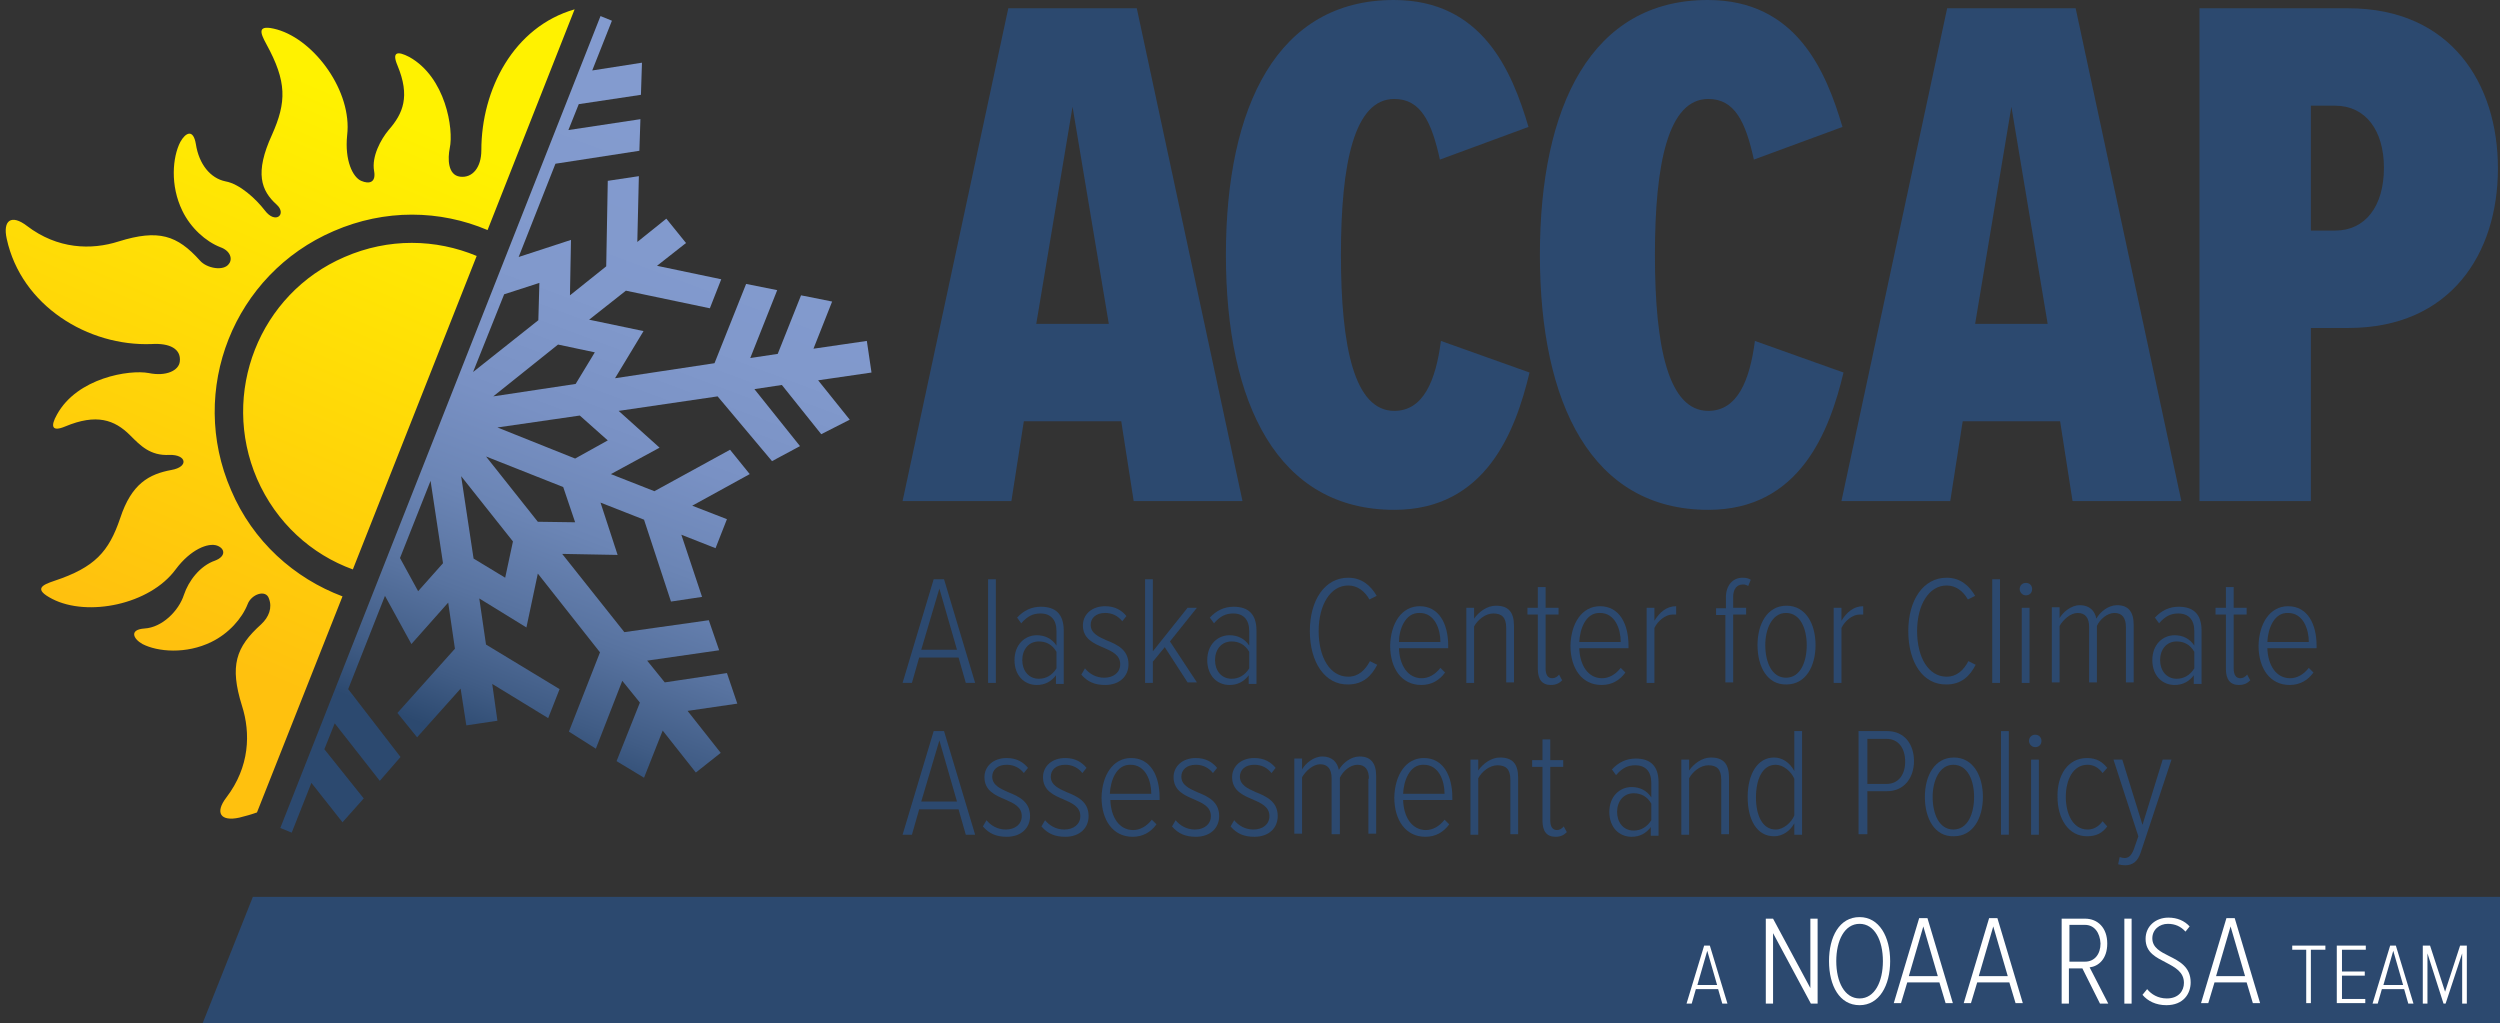 <?xml version="1.0" encoding="utf-8"?>
<!-- Generator: Adobe Illustrator 23.0.1, SVG Export Plug-In . SVG Version: 6.00 Build 0)  -->
<svg version="1.1" xmlns="http://www.w3.org/2000/svg" xmlns:xlink="http://www.w3.org/1999/xlink" x="0px" y="0px"
	 viewBox="0 0 482.5 197.5" style="enable-background:new 0 0 482.5 197.5;" xml:space="preserve">
<rect x="0" y="0" width="482.5" height="197.5" fill="#333333" stroke="none"/>
<style type="text/css">
	.st0{fill:#2C496F;}
	.st1{fill:url(#SVGID_1_);}
	.st2{fill:url(#SVGID_2_);}
	.st3{fill:#FFFFFF;}
</style>
<g id="Layer_1">
	<polygon class="st0" points="482.5,197.5 39.1,197.5 48.8,173.1 482.5,173.1 	"/>
</g>
<g id="Layer_2">
	<g>
		
			<linearGradient id="SVGID_1_" gradientUnits="userSpaceOnUse" x1="149.293" y1="-42.224" x2="105.684" y2="91.991" gradientTransform="matrix(0.999 4.288877e-02 -4.288877e-02 0.999 -7.553 64.978)">
			<stop  offset="0" style="stop-color:#839BCF"/>
			<stop  offset="0.261" style="stop-color:#8199CC"/>
			<stop  offset="0.428" style="stop-color:#7991C4"/>
			<stop  offset="0.57" style="stop-color:#6B85B5"/>
			<stop  offset="0.697" style="stop-color:#5873A0"/>
			<stop  offset="0.812" style="stop-color:#405C85"/>
			<stop  offset="0.887" style="stop-color:#2C496F"/>
		</linearGradient>
		<path class="st1" d="M54.1,159.8l2.2,0.9l3.8-9.6l6,7.6l4.1-4.6l-7.6-9.5l2-5l8.7,11.1l4-4.6L67.2,133l7.1-18l5.1,9.3l7.1-8
			l1.3,8.9l-11.1,12.4l3.8,4.7l8.4-9.4l1.1,7.1l6-0.9L95,132l10.8,6.6l2.2-5.6l-14.2-8.6l-1.3-8.9l9.1,5.6l2.2-10.4l12,15.2l-6,15.3
			l5.2,3.3l5.1-13.1l3.4,4.2l-4.5,11.3l5.3,3.2l3.6-9.1l6.4,8.1l4.8-3.8l-6.4-8.1l9.6-1.4l-2-5.9l-12,1.8l-3.4-4.2l13.9-2l-2-5.8
			l-16.3,2.3l-12-15.1l10.7,0.2l-3.3-10.1l8.4,3.3l5.2,15.8l6-0.9l-4-12l6.6,2.6l2.2-5.6l-6.7-2.6l11.1-6.1l-3.8-4.7l-14.6,8
			l-8.4-3.3l9.4-5.1l-7.9-7.1l19.1-2.8L149,89l5.4-2.9l-8.8-11l5.3-0.8l7.6,9.5L164,81l-6.1-7.6l10.3-1.5l-0.9-6.1L157,67.3l3.6-9.1
			l-6-1.2l-4.5,11.3l-5.3,0.8l5.2-13.1l-6-1.2l-6.1,15.3L118.7,73l5.5-9.1l-10.5-2.2l7.1-5.6l16.2,3.4l2.2-5.6l-12.4-2.6l5.6-4.4
			l-3.8-4.7l-5.6,4.5l0.3-12.7l-6,0.9L117,51.4L110,57l0.2-10.7l-10.1,3.3l7.1-18l16.2-2.5l0.2-6.1l-13.9,2.1l2-5l12-1.8l0.2-6.2
			l-9.6,1.5l3.8-9.6l-2.2-0.9L54.1,159.8L54.1,159.8z M97.3,56.8L97.3,56.8l6.8-2.2l-0.2,7.2l-12.6,10L97.3,56.8L97.3,56.8z
			 M77.2,107.7L77.2,107.7l5.9-14.9l2.4,15.9l-4.8,5.4L77.2,107.7L77.2,107.7z M107.7,66.5L107.7,66.5l7.1,1.5l-3.7,6.1l-15.9,2.4
			L107.7,66.5L107.7,66.5z M91.4,107.8L91.4,107.8L89,91.9l10,12.6l-1.5,7L91.4,107.8L91.4,107.8z M111.9,80.2L111.9,80.2l5.4,4.8
			l-6.3,3.5L96,82.5L111.9,80.2L111.9,80.2z M103.8,100.7L103.8,100.7l-10-12.6l14.9,5.9l2.3,6.8L103.8,100.7L103.8,100.7z"/>
		
			<linearGradient id="SVGID_2_" gradientUnits="userSpaceOnUse" x1="66.811" y1="-51.915" x2="28.059" y2="50.738" gradientTransform="matrix(0.999 4.288877e-02 -4.288877e-02 0.999 -7.553 64.978)">
			<stop  offset="0" style="stop-color:#FFF200"/>
			<stop  offset="1" style="stop-color:#FFC10E"/>
		</linearGradient>
		<path class="st2" d="M66.5,49.6c-16.5,7.1-24,26.3-16.9,42.8c3.7,8.5,10.5,14.6,18.5,17.5L92,49.4C84.1,46.1,75,45.9,66.5,49.6
			L66.5,49.6z M66.1,115.1c-9.3-3.5-17.3-10.6-21.5-20.5c-8.4-19.3,0.5-41.7,19.8-50c9.9-4.3,20.5-4.1,29.7-0.2l16.8-42.6
			C99.1,5.2,92.9,17.3,92.9,29c0,3.3-1.7,5.4-4.1,5.1c-2.4-0.3-2.4-3.5-2-5.5C87.6,24.9,86,14.9,79,11c-2.3-1.2-3.4-1-2.3,1.6
			c2.5,6,1.1,9.3-1.7,12.5c-1.5,1.8-3.3,5.1-2.8,7.9c0.4,2.2-0.9,2.6-2.5,1.9c-1.6-0.7-3.2-3.9-2.7-8.8c1-8.4-6.2-18.3-13.5-20.4
			c-4-1.1-3.3,0.6-2.1,2.8c4,7.3,3.9,11.2,1.1,17.5c-3.4,7.4-2.1,10.8,0.9,13.5c2,1.8-0.2,3.9-2.3,1.1c-1.7-2.2-4.8-5.1-7.6-5.6
			c-2.9-0.6-5.1-3.3-5.7-7.2c-0.5-3-2-2.2-3-0.4c-1.5,2.9-2,8.4,0.4,13.3c1.6,3.3,4.5,5.9,7.3,7c2,0.7,2.4,2.3,1.7,3.2
			c-1,1.5-4.3,0.9-5.6-0.6c-4.4-4.9-8-6.1-15.7-3.7c-5.3,1.7-11.8,1.5-17.7-3c-3-2.3-4.7-1.1-3.9,2.5c2.8,12.9,15.7,20.8,28,20.3
			c3.4-0.2,5.7,0.9,5.4,3.4c-0.2,1.7-2.6,2.9-6,2.2C25,71.3,14.9,72.9,11,80c-1.3,2.3-1,3.4,1.6,2.3c6-2.5,9.5-1.3,12.5,1.7
			c2,2,3.9,4,7.6,3.8c3.3-0.1,3.8,2.3,0.4,2.9c-4.3,0.8-7.7,2.6-9.9,9.3c-2.2,6.5-4.9,9.5-12.7,12.1c-2.4,0.8-4.1,1.6-0.4,3.5
			c6.8,3.5,18.8,1.1,23.8-5.7c2.9-3.9,6.3-5.2,8-4.6c1.6,0.6,1.7,2.1-0.4,2.9c-2.9,1-5.1,3.9-6,6.6c-1,3.1-4.2,6.3-7.6,6.5
			c-3,0.2-2.2,2-0.4,3c2.9,1.5,8.4,2,13.3-0.4c3.3-1.6,5.9-4.5,7-7.3c0.7-1.9,3.5-2.9,4.1-1.1c0.7,1.8,0,3.6-1.5,5
			c-4.9,4.4-6.1,8-3.7,15.7c1.7,5.3,1.5,11.8-3,17.7c-2.3,3-1.1,4.7,2.5,3.9c1.2-0.3,2.3-0.6,3.4-1L66.1,115.1L66.1,115.1z"/>
	</g>
	<g>
		<path class="st0" d="M185,126.9h-7.6l-1.4,4.9h-1.8l6-20h2l6,20h-1.8L185,126.9z M177.8,125.4h6.9l-3.4-11.8L177.8,125.4z"/>
		<path class="st0" d="M190.7,111.8h1.5v20h-1.5V111.8z"/>
		<path class="st0" d="M203.9,130.2c-1,1.4-2.3,2-3.8,2c-2.4,0-4.3-1.8-4.3-4.8s2-4.8,4.3-4.8c1.5,0,2.9,0.6,3.8,2v-2.8
			c0-2.2-1.1-3.4-3.1-3.4c-1.4,0-2.5,0.5-3.7,1.9l-0.8-1.1c1.3-1.4,2.8-2.1,4.6-2.1c2.8,0,4.4,1.4,4.4,4.6v10.3h-1.5V130.2z
			 M203.9,125.8c-0.8-1.4-2-2-3.4-2c-2,0-3.2,1.6-3.2,3.6c0,2,1.2,3.6,3.2,3.6c1.4,0,2.6-0.7,3.4-2V125.8z"/>
		<path class="st0" d="M209.4,129c0.8,1,2.1,1.8,3.7,1.8c1.8,0,3.1-1,3.1-2.6c0-1.8-1.6-2.5-3.2-3.2c-1.9-0.8-4-1.7-4-4.3
			c0-2.1,1.7-3.7,4.3-3.7c1.9,0,3.2,0.8,4.1,1.9l-0.8,1c-0.8-1-1.9-1.6-3.3-1.6c-1.8,0-2.8,1-2.8,2.3c0,1.6,1.5,2.3,3.1,3
			c2,0.8,4.2,1.8,4.2,4.6c0,2.3-1.7,4-4.5,4c-2,0-3.4-0.6-4.6-2L209.4,129z"/>
		<path class="st0" d="M224.8,124.9l-2.3,2.8v4.1H221v-20h1.5v13.9l6.7-8.4h1.8l-5.2,6.5l5.2,7.9h-1.8L224.8,124.9z"/>
		<path class="st0" d="M241.1,130.2c-1,1.4-2.3,2-3.8,2c-2.4,0-4.3-1.8-4.3-4.8s2-4.8,4.3-4.8c1.5,0,2.9,0.6,3.8,2v-2.8
			c0-2.2-1.1-3.4-3.1-3.4c-1.4,0-2.5,0.5-3.7,1.9l-0.8-1.1c1.3-1.4,2.8-2.1,4.6-2.1c2.8,0,4.4,1.4,4.4,4.6v10.3h-1.5V130.2z
			 M241.1,125.8c-0.8-1.4-2-2-3.4-2c-2,0-3.2,1.6-3.2,3.6c0,2,1.2,3.6,3.2,3.6c1.4,0,2.6-0.7,3.4-2V125.8z"/>
		<path class="st0" d="M252.8,121.8c0-6,2.9-10.3,7.4-10.3c2.7,0,4.4,1.6,5.5,3.5l-1.4,0.7c-0.9-1.6-2.3-2.7-4.1-2.7
			c-3.4,0-5.7,3.7-5.7,8.8c0,5.1,2.2,8.8,5.7,8.8c2,0,3.3-1.3,4.2-3l1.4,0.7c-1.1,2.2-2.8,3.8-5.6,3.8
			C255.7,132.2,252.8,127.8,252.8,121.8z"/>
		<path class="st0" d="M274,117c3.8,0,5.5,3.5,5.5,7.6v0.5H270c0.1,3.3,1.7,5.8,4.4,5.8c1.3,0,2.6-0.7,3.6-2l0.9,0.9
			c-1.1,1.5-2.6,2.4-4.6,2.4c-3.8,0-6-3.2-6-7.6C268.4,120.3,270.5,117,274,117z M270,123.9h8c0-2.5-1.1-5.6-4-5.6
			C271.2,118.2,270,121.5,270,123.9z"/>
		<path class="st0" d="M290.7,121.2c0-2.1-0.9-2.8-2.5-2.8c-1.5,0-3,1.2-3.7,2.5v10.9H283v-14.5h1.5v2.1c0.9-1.3,2.5-2.5,4.2-2.5
			c2.4,0,3.5,1.2,3.5,3.9v10.9h-1.5V121.2z"/>
		<path class="st0" d="M296.8,129.1v-10.5h-2v-1.3h2v-4h1.5v4h2.5v1.3h-2.5V129c0,1.2,0.4,1.9,1.3,1.9c0.5,0,1-0.3,1.3-0.7l0.6,1.1
			c-0.5,0.5-1.1,0.9-2.2,0.9C297.6,132.2,296.8,131.1,296.8,129.1z"/>
		<path class="st0" d="M308.8,117c3.8,0,5.5,3.5,5.5,7.6v0.5h-9.5c0.1,3.3,1.7,5.8,4.4,5.8c1.3,0,2.6-0.7,3.6-2l0.9,0.9
			c-1.1,1.5-2.6,2.4-4.6,2.4c-3.8,0-6-3.2-6-7.6C303.2,120.3,305.3,117,308.8,117z M304.8,123.9h8c0-2.5-1.1-5.6-4-5.6
			C306,118.2,304.9,121.5,304.8,123.9z"/>
		<path class="st0" d="M317.8,117.3h1.5v2.5c1-1.6,2.3-2.8,4.2-2.8v1.6c-0.2,0-0.4,0-0.7,0c-1.4,0-2.9,1.3-3.5,2.6v10.6h-1.5V117.3z
			"/>
		<path class="st0" d="M333.1,118.7h-1.9v-1.3h1.9v-2.1c0-2.3,1.3-3.8,3.2-3.8c0.6,0,1.2,0.1,1.6,0.4l-0.5,1.2
			c-0.3-0.2-0.6-0.3-1-0.3c-1.2,0-1.9,0.9-1.9,2.4v2.1h2.5v1.3h-2.5v13.1h-1.5V118.7z"/>
		<path class="st0" d="M339.2,124.5c0-4.1,1.9-7.6,5.6-7.6c3.7,0,5.6,3.5,5.6,7.6c0,4.1-1.9,7.6-5.6,7.6
			C341.1,132.2,339.2,128.7,339.2,124.5z M348.7,124.5c0-3.1-1.2-6.2-4-6.2c-2.7,0-4,3.1-4,6.2c0,3.2,1.2,6.3,4,6.3
			C347.5,130.8,348.7,127.7,348.7,124.5z"/>
		<path class="st0" d="M353.9,117.3h1.5v2.5c1-1.6,2.3-2.8,4.2-2.8v1.6c-0.2,0-0.4,0-0.7,0c-1.4,0-2.9,1.3-3.5,2.6v10.6h-1.5V117.3z
			"/>
		<path class="st0" d="M368.3,121.8c0-6,2.9-10.3,7.4-10.3c2.7,0,4.4,1.6,5.5,3.5l-1.4,0.7c-0.9-1.6-2.3-2.7-4.1-2.7
			c-3.4,0-5.7,3.7-5.7,8.8c0,5.1,2.2,8.8,5.7,8.8c2,0,3.3-1.3,4.2-3l1.4,0.7c-1.1,2.2-2.8,3.8-5.6,3.8
			C371.1,132.2,368.3,127.8,368.3,121.8z"/>
		<path class="st0" d="M384.5,111.8h1.5v20h-1.5V111.8z"/>
		<path class="st0" d="M389.8,113.7c0-0.7,0.5-1.2,1.2-1.2s1.2,0.5,1.2,1.2s-0.5,1.2-1.2,1.2S389.8,114.3,389.8,113.7z M390.2,117.3
			h1.5v14.5h-1.5V117.3z"/>
		<path class="st0" d="M410.3,121c0-1.7-0.7-2.7-2.2-2.7c-1.4,0-2.8,1.2-3.4,2.5v10.9h-1.5V121c0-1.7-0.7-2.7-2.2-2.7
			c-1.4,0-2.8,1.3-3.5,2.5v10.9H396v-14.5h1.5v2.1c0.6-1.1,2.2-2.5,3.9-2.5c1.9,0,2.9,1.1,3.2,2.6c0.7-1.3,2.3-2.6,4-2.6
			c2.1,0,3.2,1.2,3.2,3.8v11.1h-1.5V121z"/>
		<path class="st0" d="M423.5,130.2c-1,1.4-2.3,2-3.8,2c-2.4,0-4.3-1.8-4.3-4.8s2-4.8,4.3-4.8c1.5,0,2.9,0.6,3.8,2v-2.8
			c0-2.2-1.1-3.4-3.1-3.4c-1.4,0-2.5,0.5-3.7,1.9l-0.8-1.1c1.3-1.4,2.8-2.1,4.6-2.1c2.8,0,4.4,1.4,4.4,4.6v10.3h-1.5V130.2z
			 M423.5,125.8c-0.8-1.4-2-2-3.4-2c-2,0-3.2,1.6-3.2,3.6c0,2,1.2,3.6,3.2,3.6c1.4,0,2.6-0.7,3.4-2V125.8z"/>
		<path class="st0" d="M429.6,129.1v-10.5h-2v-1.3h2v-4h1.5v4h2.5v1.3h-2.5V129c0,1.2,0.4,1.9,1.3,1.9c0.5,0,1-0.3,1.3-0.7l0.6,1.1
			c-0.5,0.5-1.1,0.9-2.2,0.9C430.4,132.2,429.6,131.1,429.6,129.1z"/>
		<path class="st0" d="M441.6,117c3.8,0,5.5,3.5,5.5,7.6v0.5h-9.5c0.1,3.3,1.7,5.8,4.4,5.8c1.3,0,2.6-0.7,3.6-2l0.9,0.9
			c-1.1,1.5-2.6,2.4-4.6,2.4c-3.8,0-6-3.2-6-7.6C436,120.3,438.1,117,441.6,117z M437.6,123.9h8c0-2.5-1.1-5.6-4-5.6
			C438.8,118.2,437.7,121.5,437.6,123.9z"/>
		<path class="st0" d="M185,156.2h-7.6l-1.4,4.9h-1.8l6-20h2l6,20h-1.8L185,156.2z M177.8,154.7h6.9l-3.4-11.8L177.8,154.7z"/>
		<path class="st0" d="M190.4,158.3c0.8,1,2.1,1.8,3.7,1.8c1.8,0,3.1-1,3.1-2.6c0-1.8-1.6-2.5-3.2-3.2c-1.9-0.8-4-1.7-4-4.3
			c0-2.1,1.7-3.7,4.3-3.7c1.9,0,3.2,0.8,4.1,1.9l-0.8,1c-0.8-1-1.9-1.6-3.3-1.6c-1.8,0-2.8,1-2.8,2.3c0,1.6,1.5,2.3,3.1,3
			c2,0.8,4.2,1.8,4.2,4.6c0,2.3-1.7,4-4.5,4c-2,0-3.4-0.6-4.6-2L190.4,158.3z"/>
		<path class="st0" d="M201.7,158.3c0.8,1,2.1,1.8,3.7,1.8c1.8,0,3.1-1,3.1-2.6c0-1.8-1.6-2.5-3.2-3.2c-1.9-0.8-4-1.7-4-4.3
			c0-2.1,1.7-3.7,4.3-3.7c1.9,0,3.2,0.8,4.1,1.9l-0.8,1c-0.8-1-1.9-1.6-3.3-1.6c-1.8,0-2.8,1-2.8,2.3c0,1.6,1.5,2.3,3.1,3
			c2,0.8,4.2,1.8,4.2,4.6c0,2.3-1.7,4-4.5,4c-2,0-3.4-0.6-4.6-2L201.7,158.3z"/>
		<path class="st0" d="M218.3,146.3c3.8,0,5.5,3.5,5.5,7.6v0.5h-9.5c0.1,3.3,1.7,5.8,4.4,5.8c1.3,0,2.6-0.7,3.6-2l0.9,0.9
			c-1.1,1.5-2.6,2.4-4.6,2.4c-3.8,0-6-3.2-6-7.6C212.7,149.6,214.8,146.3,218.3,146.3z M214.2,153.2h8c0-2.5-1.1-5.6-4-5.6
			C215.4,147.5,214.3,150.8,214.2,153.2z"/>
		<path class="st0" d="M226.9,158.3c0.8,1,2.1,1.8,3.7,1.8c1.8,0,3.1-1,3.1-2.6c0-1.8-1.6-2.5-3.2-3.2c-1.9-0.8-4-1.7-4-4.3
			c0-2.1,1.7-3.7,4.3-3.7c1.9,0,3.2,0.8,4.1,1.9l-0.8,1c-0.8-1-1.9-1.6-3.3-1.6c-1.8,0-2.8,1-2.8,2.3c0,1.6,1.5,2.3,3.1,3
			c2,0.8,4.2,1.8,4.2,4.6c0,2.3-1.7,4-4.5,4c-2,0-3.4-0.6-4.6-2L226.9,158.3z"/>
		<path class="st0" d="M238.2,158.3c0.8,1,2.1,1.8,3.7,1.8c1.8,0,3.1-1,3.1-2.6c0-1.8-1.6-2.5-3.2-3.2c-1.9-0.8-4-1.7-4-4.3
			c0-2.1,1.7-3.7,4.3-3.7c1.9,0,3.2,0.8,4.1,1.9l-0.8,1c-0.8-1-1.9-1.6-3.3-1.6c-1.8,0-2.8,1-2.8,2.3c0,1.6,1.5,2.3,3.1,3
			c2,0.8,4.2,1.8,4.2,4.6c0,2.3-1.7,4-4.5,4c-2,0-3.4-0.6-4.6-2L238.2,158.3z"/>
		<path class="st0" d="M264.2,150.3c0-1.7-0.7-2.7-2.2-2.7c-1.4,0-2.8,1.2-3.4,2.5v10.9H257v-10.8c0-1.7-0.7-2.7-2.2-2.7
			c-1.4,0-2.8,1.3-3.5,2.5v10.9h-1.5v-14.5h1.5v2.1c0.6-1.1,2.2-2.5,3.9-2.5c1.9,0,2.9,1.1,3.2,2.6c0.7-1.3,2.3-2.6,4-2.6
			c2.1,0,3.2,1.2,3.2,3.8v11.1h-1.5V150.3z"/>
		<path class="st0" d="M274.8,146.3c3.8,0,5.5,3.5,5.5,7.6v0.5h-9.5c0.1,3.3,1.7,5.8,4.4,5.8c1.3,0,2.6-0.7,3.6-2l0.9,0.9
			c-1.1,1.5-2.6,2.4-4.6,2.4c-3.8,0-6-3.2-6-7.6C269.2,149.6,271.3,146.3,274.8,146.3z M270.8,153.2h8c0-2.5-1.1-5.6-4-5.6
			C272,147.5,270.9,150.8,270.8,153.2z"/>
		<path class="st0" d="M291.5,150.5c0-2.1-0.9-2.8-2.5-2.8c-1.5,0-3,1.2-3.7,2.5v10.9h-1.5v-14.5h1.5v2.1c0.9-1.3,2.5-2.5,4.2-2.5
			c2.4,0,3.5,1.2,3.5,3.9v10.9h-1.5V150.5z"/>
		<path class="st0" d="M297.7,158.4V148h-2v-1.3h2v-4h1.5v4h2.5v1.3h-2.5v10.3c0,1.2,0.4,1.9,1.3,1.9c0.5,0,1-0.3,1.3-0.7l0.6,1.1
			c-0.5,0.5-1.1,0.9-2.2,0.9C298.5,161.5,297.7,160.4,297.7,158.4z"/>
		<path class="st0" d="M318.7,159.5c-1,1.4-2.3,2-3.8,2c-2.4,0-4.3-1.8-4.3-4.8s2-4.8,4.3-4.8c1.5,0,2.9,0.6,3.8,2v-2.8
			c0-2.2-1.1-3.4-3.1-3.4c-1.4,0-2.5,0.5-3.7,1.9l-0.8-1.1c1.3-1.4,2.8-2.1,4.6-2.1c2.8,0,4.4,1.4,4.4,4.6v10.3h-1.5V159.5z
			 M318.7,155.1c-0.8-1.4-2-2-3.4-2c-2,0-3.2,1.6-3.2,3.6c0,2,1.2,3.6,3.2,3.6c1.4,0,2.6-0.7,3.4-2V155.1z"/>
		<path class="st0" d="M332.2,150.5c0-2.1-0.9-2.8-2.5-2.8c-1.5,0-3,1.2-3.7,2.5v10.9h-1.5v-14.5h1.5v2.1c0.9-1.3,2.5-2.5,4.2-2.5
			c2.4,0,3.5,1.2,3.5,3.9v10.9h-1.5V150.5z"/>
		<path class="st0" d="M346.3,158.9c-0.8,1.5-2.3,2.5-3.9,2.5c-3.3,0-5.1-3.1-5.1-7.6c0-4.4,1.9-7.6,5.1-7.6c1.5,0,3,0.9,3.9,2.6
			v-7.7h1.5v20h-1.5V158.9z M346.3,150.3c-0.6-1.4-2.1-2.7-3.6-2.7c-2.6,0-3.8,2.9-3.8,6.3s1.2,6.2,3.8,6.2c1.5,0,3-1.3,3.6-2.7
			V150.3z"/>
		<path class="st0" d="M358.7,141.1h5.5c3.5,0,5.2,2.7,5.2,5.8c0,3.1-1.8,5.8-5.2,5.8h-3.8v8.3h-1.7V141.1z M364.1,142.6h-3.7v8.7
			h3.7c2.3,0,3.6-1.8,3.6-4.3C367.7,144.4,366.4,142.6,364.1,142.6z"/>
		<path class="st0" d="M371.5,153.8c0-4.1,1.9-7.6,5.6-7.6c3.7,0,5.6,3.5,5.6,7.6c0,4.1-1.9,7.6-5.6,7.6
			C373.4,161.5,371.5,158,371.5,153.8z M381,153.8c0-3.1-1.2-6.2-4-6.2c-2.7,0-4,3.1-4,6.2c0,3.2,1.2,6.3,4,6.3
			C379.8,160.1,381,157,381,153.8z"/>
		<path class="st0" d="M386.2,141.1h1.5v20h-1.5V141.1z"/>
		<path class="st0" d="M391.6,143c0-0.7,0.5-1.2,1.2-1.2s1.2,0.5,1.2,1.2s-0.5,1.2-1.2,1.2S391.6,143.6,391.6,143z M392,146.6h1.5
			v14.5H392V146.6z"/>
		<path class="st0" d="M402.8,146.3c1.9,0,3,0.8,3.9,1.9l-0.9,1c-0.8-1.1-1.8-1.6-2.9-1.6c-2.8,0-4.2,2.9-4.2,6.2
			c0,3.3,1.4,6.3,4.2,6.3c1.1,0,2.1-0.5,2.9-1.6l0.9,1c-0.9,1.2-2,1.9-3.9,1.9c-3.6,0-5.7-3.4-5.7-7.6
			C397,149.6,399.1,146.3,402.8,146.3z"/>
		<path class="st0" d="M410,165.6c0.8,0,1.3-0.4,1.8-1.6l0.9-2.6l-4.8-14.8h1.7l3.9,12.6l3.9-12.6h1.7l-5.9,17.8
			c-0.6,1.9-1.6,2.6-3.1,2.6c-0.4,0-1-0.1-1.3-0.2l0.3-1.4C409.3,165.5,409.8,165.6,410,165.6z"/>
	</g>
	<g>
		<path class="st3" d="M331.6,190.9h-4.3l-0.8,2.8h-1l3.4-11.2h1.1l3.4,11.2h-1L331.6,190.9z M327.6,190.1h3.8l-1.9-6.6L327.6,190.1
			z"/>
		<path class="st3" d="M342.2,180.1v13.6h-1.4v-16.4h1.4l7.2,13.4v-13.4h1.4v16.4h-1.3L342.2,180.1z"/>
		<path class="st3" d="M358.9,177c3.8,0,5.9,3.8,5.9,8.5s-2.1,8.5-5.9,8.5c-3.9,0-5.9-3.8-5.9-8.5S355,177,358.9,177z M358.9,178.3
			c-2.9,0-4.5,3.2-4.5,7.2c0,4,1.6,7.2,4.5,7.2c2.9,0,4.5-3.2,4.5-7.2C363.4,181.5,361.8,178.3,358.9,178.3z"/>
		<path class="st3" d="M374.3,189.6h-6.2l-1.2,4h-1.4l4.9-16.4h1.6l4.9,16.4h-1.4L374.3,189.6z M368.4,188.4h5.6l-2.8-9.6
			L368.4,188.4z"/>
		<path class="st3" d="M387.8,189.6h-6.2l-1.2,4H379l4.9-16.4h1.6l4.9,16.4H389L387.8,189.6z M381.9,188.4h5.6l-2.8-9.6L381.9,188.4
			z"/>
		<path class="st3" d="M401.9,186.9h-2.6v6.8h-1.4v-16.4h4.5c2.5,0,4.3,1.8,4.3,4.8c0,3-1.7,4.4-3.4,4.6l3.6,7h-1.6L401.9,186.9z
			 M402.4,178.5h-3v7.1h3c1.9,0,3-1.5,3-3.5C405.3,180,404.2,178.5,402.4,178.5z"/>
		<path class="st3" d="M410,177.3h1.4v16.4H410V177.3z"/>
		<path class="st3" d="M414.4,190.9c0.8,1,2.1,1.8,3.8,1.8c2.3,0,3.3-1.5,3.3-3c0-2.1-1.7-3-3.4-3.9c-1.9-1-4-1.9-4-4.6
			c0-2.5,2-4.1,4.4-4.1c1.7,0,3.1,0.6,4.1,1.7l-0.8,1c-0.9-1-2-1.5-3.4-1.5c-1.6,0-3,1.1-3,2.8c0,1.8,1.6,2.6,3.2,3.4
			c2,1,4.2,2.1,4.2,5.1c0,2.2-1.4,4.4-4.7,4.4c-2,0-3.6-0.8-4.6-2L414.4,190.9z"/>
		<path class="st3" d="M433.6,189.6h-6.2l-1.2,4h-1.4l4.9-16.4h1.6l4.9,16.4h-1.4L433.6,189.6z M427.7,188.4h5.6l-2.8-9.6
			L427.7,188.4z"/>
		<path class="st3" d="M445.1,183.3h-2.7v-0.8h6.4v0.8H446v10.3h-0.9V183.3z"/>
		<path class="st3" d="M451.1,182.5h5.5v0.8H452v4.2h4.4v0.8H452v4.5h4.5v0.8h-5.5V182.5z"/>
		<path class="st3" d="M464,190.9h-4.3l-0.8,2.8h-1l3.4-11.2h1.1l3.4,11.2h-1L464,190.9z M460,190.1h3.8l-1.9-6.6L460,190.1z"/>
		<path class="st3" d="M475.2,184l-3.2,9.7h-0.4l-3.1-9.7v9.7h-0.9v-11.2h1.4l2.9,8.9l2.9-8.9h1.3v11.2h-0.9V184z"/>
	</g>
</g>
<g id="_x3C_Layer_x3E_">
	<g>
		<path class="st0" d="M216.4,81.3h-18.8l-2.4,15.4h-21l20.4-95.1h24.8l20.4,95.1h-21L216.4,81.3z M200,62.5h14l-7-41.9L200,62.5z"
			/>
		<path class="st0" d="M236.6,49.2c0-28.8,10-49.2,32.4-49.2c17.1,0,22.8,13.7,26,24.5l-17.1,6.3c-1.6-7.3-3.7-11.7-8.8-11.7
			c-7.7,0-10.3,12.3-10.3,30.1s2.6,30.1,10.3,30.1c5.6,0,8-5.8,9-13.5l17.1,6.1c-2.7,11.3-8.4,26.5-26.1,26.5
			C246.6,98.4,236.6,77.9,236.6,49.2z"/>
		<path class="st0" d="M297.2,49.2c0-28.8,10-49.2,32.4-49.2c17.1,0,22.8,13.7,26,24.5l-17.1,6.3c-1.6-7.3-3.7-11.7-8.8-11.7
			c-7.7,0-10.3,12.3-10.3,30.1s2.6,30.1,10.3,30.1c5.6,0,8-5.8,9-13.5l17.1,6.1c-2.7,11.3-8.4,26.5-26.1,26.5
			C307.2,98.4,297.2,77.9,297.2,49.2z"/>
		<path class="st0" d="M397.6,81.3h-18.8l-2.4,15.4h-21l20.4-95.1h24.8L421,96.7h-21L397.6,81.3z M381.2,62.5h14l-7-41.9L381.2,62.5
			z"/>
		<path class="st0" d="M424.5,1.6h28.7c19.8,0,28.9,14.5,28.9,30.9c0,16.4-9.1,30.8-28.9,30.8H446v33.4h-21.5V1.6z M450.7,20.4H446
			v24.1h4.7c5.8,0,9.4-4.7,9.4-12.1C460.1,25.1,456.5,20.4,450.7,20.4z"/>
	</g>
</g>
</svg>
